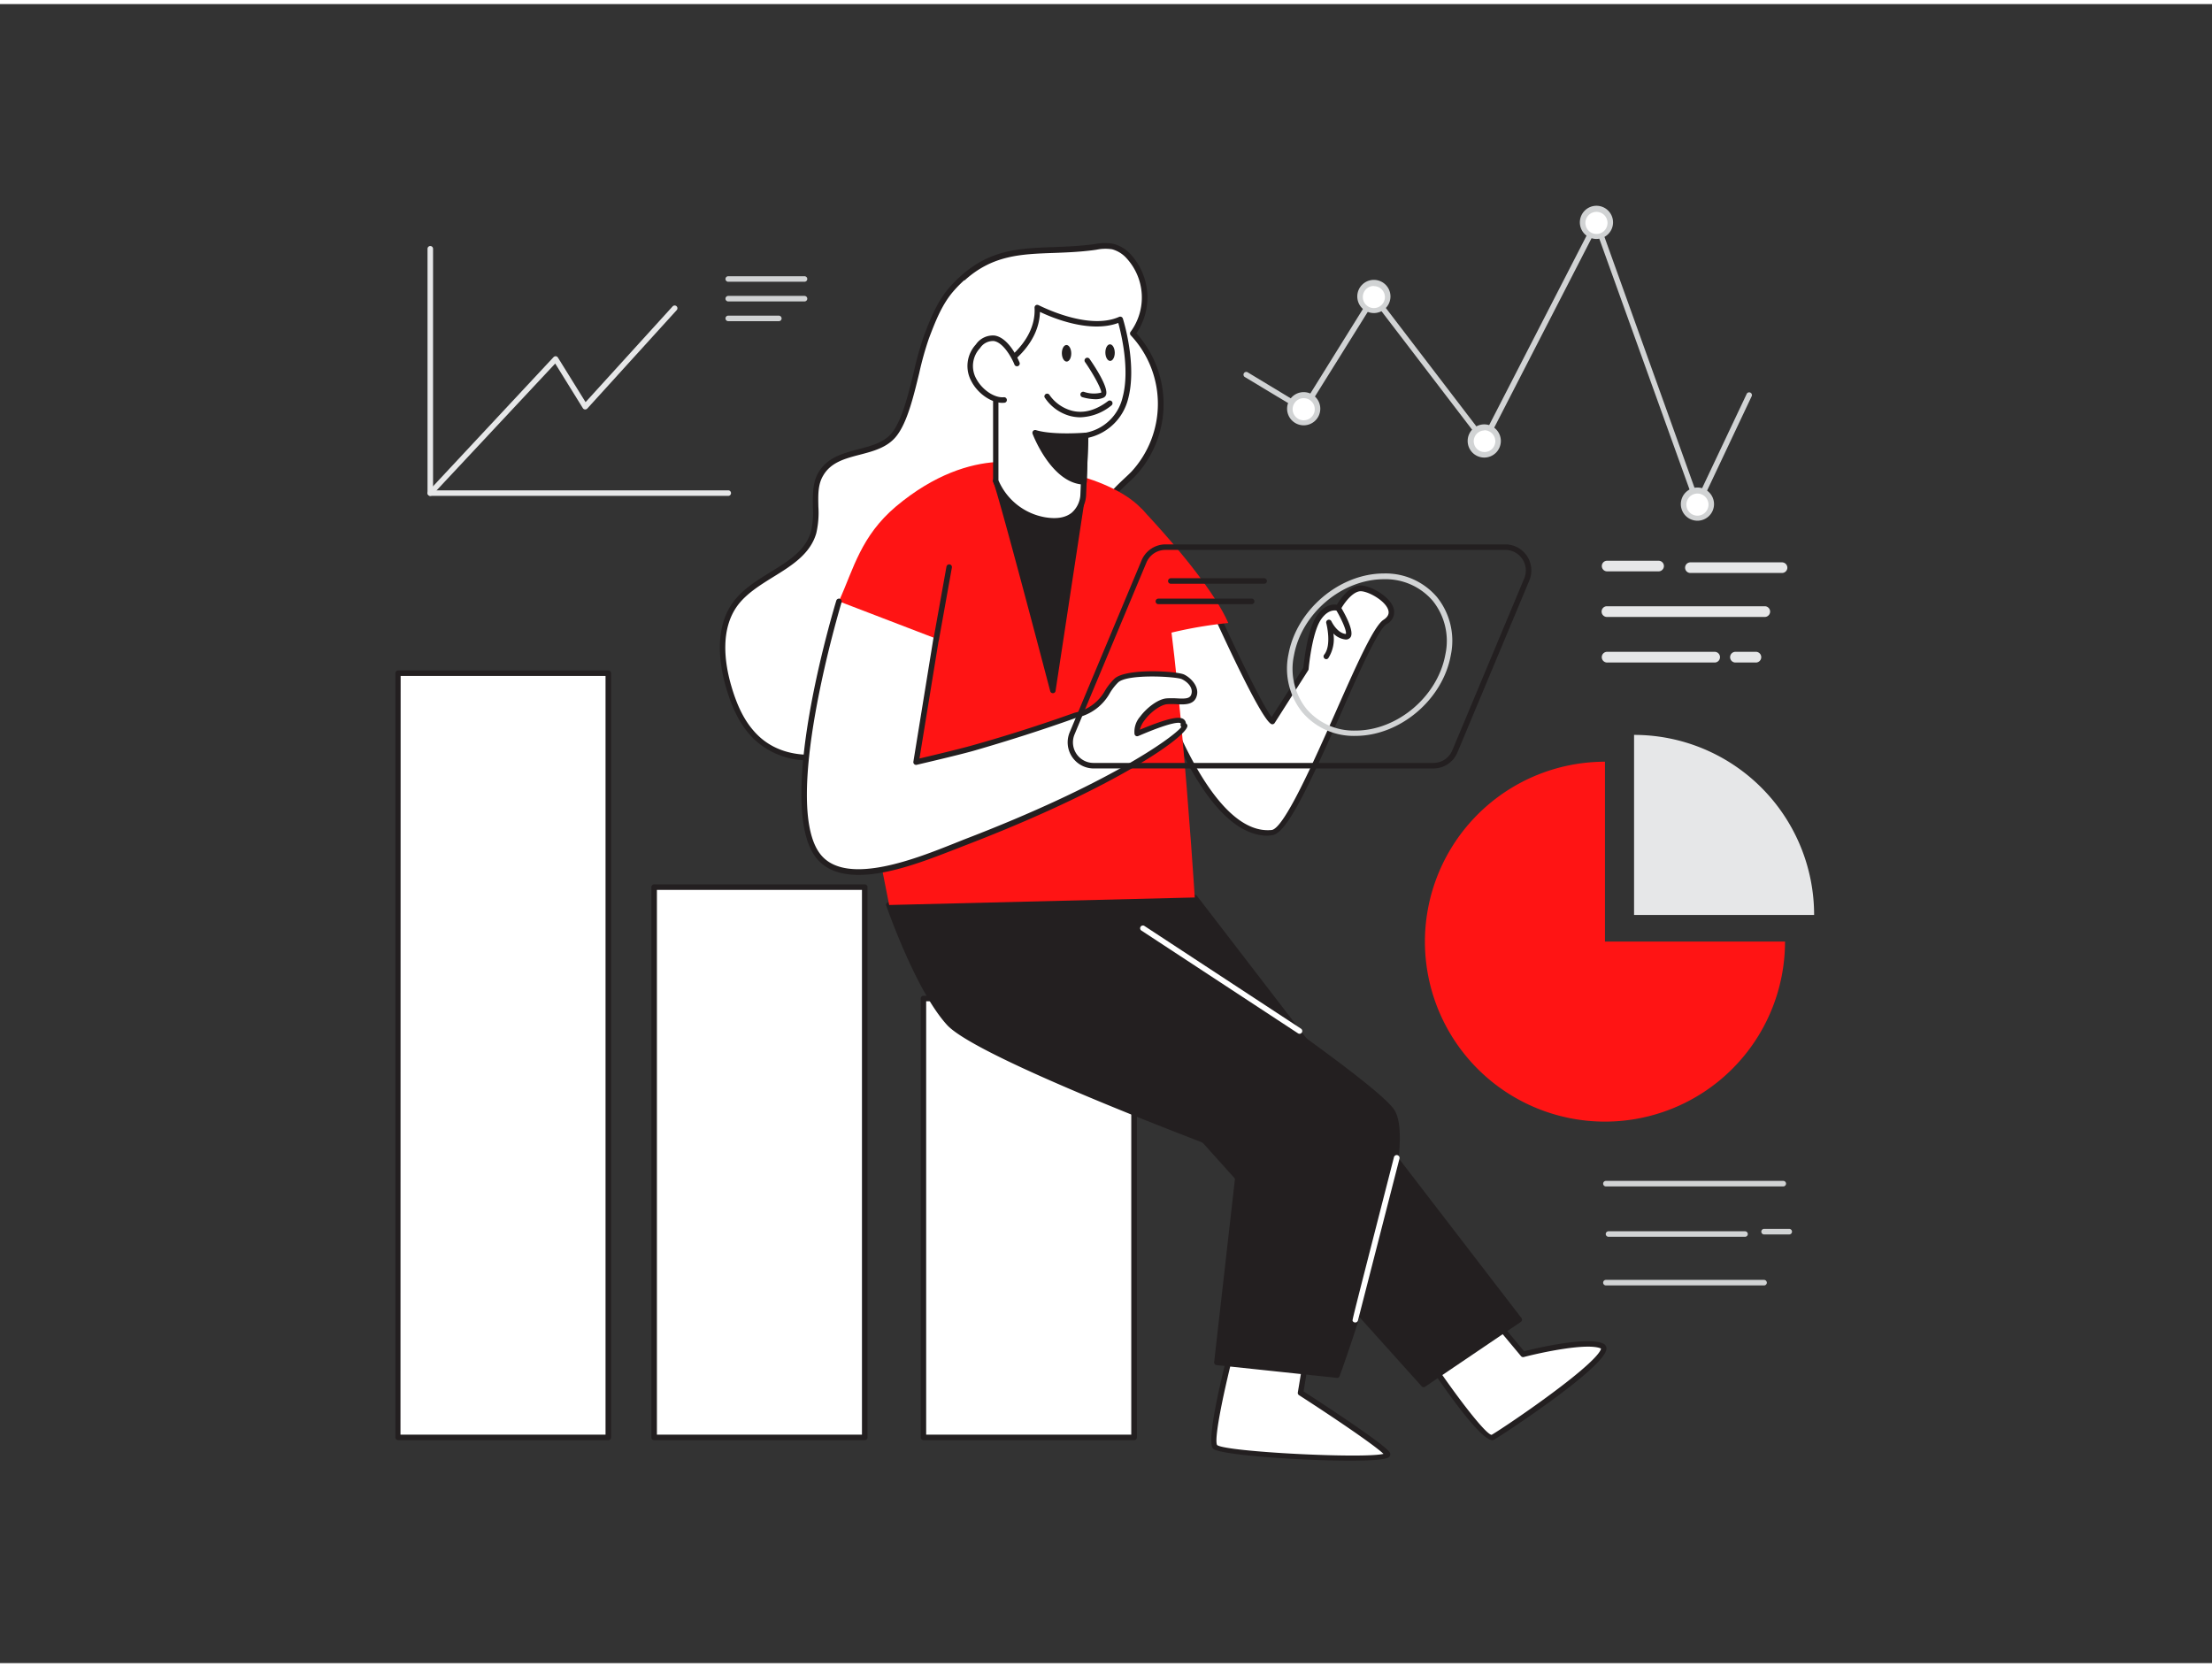 <svg xmlns="http://www.w3.org/2000/svg" viewBox="0 0 400 300" width="406" height="306" class="illustration styles_illustrationTablet__1DWOa"><rect x="0" y="0" width="400" height="300" fill="#333333" stroke="none"/><g id="_507_data_analyst_flatline" data-name="#507_data_analyst_flatline"><path d="M258.11,244.82s10.14,15.21,11.83,14.36,22.9-15.11,19.8-16.52-14.27,1.51-14.27,1.51l-8.35-10Z" fill="#fff"></path><path d="M269.88,259.69c-2,0-7.68-7.83-12.19-14.59a.5.5,0,0,1,0-.6l9-10.7a.49.49,0,0,1,.76,0l8.15,9.8c1.88-.47,11.34-2.74,14.3-1.39a1,1,0,0,1,.6.89c.06,3.32-19.48,16.08-20.39,16.53A.64.64,0,0,1,269.88,259.69Zm-11.15-14.83c4.47,6.67,9.91,13.79,11,13.86.65-.35,5.73-3.67,10.69-7.35,9.07-6.71,9.1-8.12,9.08-8.26-2.43-1.09-10.89.74-13.95,1.54a.49.49,0,0,1-.51-.17l-8-9.58Z" fill="#231f20"></path><path d="M223.2,241.44s-4.79,17.93-3.48,19.43,32.29,3,31.16,1.32-15.7-11.08-15.7-11.08l1.39-8.4Z" fill="#fff"></path><path d="M244.14,263.39c-9.09,0-23.8-1.05-24.79-2.19-1.38-1.58,2.22-15.62,3.36-19.89a.51.51,0,0,1,.53-.36l13.38,1.26a.55.55,0,0,1,.35.2.48.48,0,0,1,.09.38l-1.33,8.08c2.4,1.55,14.47,9.39,15.57,11a.64.64,0,0,1-.17.89C250.59,263.22,247.83,263.39,244.14,263.39ZM223.57,242c-2.23,8.44-4.12,17.59-3.47,18.57,1.59,1.23,26.46,2.49,30.08,1.59-1.76-1.7-9.86-7.13-15.27-10.61a.48.48,0,0,1-.22-.5l1.3-7.87Z" fill="#231f20"></path><rect x="166.98" y="179.82" width="38.08" height="79.37" fill="#fff"></rect><path d="M205.07,259.68H167a.5.5,0,0,1-.5-.5V179.82a.5.5,0,0,1,.5-.5h38.09a.5.5,0,0,1,.5.5v79.36A.5.5,0,0,1,205.07,259.68Zm-37.59-1h37.09V180.32H167.48Z" fill="#231f20"></path><rect x="118.29" y="159.68" width="38.08" height="99.5" fill="#fff"></rect><path d="M156.37,259.68H118.29a.5.5,0,0,1-.5-.5v-99.5a.5.5,0,0,1,.5-.5h38.08a.5.5,0,0,1,.5.5v99.5A.5.5,0,0,1,156.37,259.68Zm-37.58-1h37.08v-98.5H118.79Z" fill="#231f20"></path><rect x="71.95" y="120.99" width="38.08" height="138.19" fill="#fff"></rect><path d="M110,259.68H72a.5.5,0,0,1-.5-.5V121a.5.5,0,0,1,.5-.5H110a.5.5,0,0,1,.5.5V259.18A.5.5,0,0,1,110,259.68Zm-37.58-1h37.08V121.49H72.45Z" fill="#231f20"></path><polygon points="216.05 161.56 274.72 237.9 257.45 249.61 178.3 161.56 216.05 161.56" fill="#231f20"></polygon><path d="M257.45,250.11a.5.5,0,0,1-.37-.17l-79.16-88.05a.49.49,0,0,1-.08-.53.51.51,0,0,1,.46-.3h37.75a.49.49,0,0,1,.39.19l58.68,76.34a.54.54,0,0,1,.1.39.48.48,0,0,1-.22.33L257.73,250A.47.47,0,0,1,257.45,250.11Zm-78-88.05L257.53,249,274,237.78l-58.2-75.72Z" fill="#231f20"></path><path d="M160.79,162.92s5.19,15.17,10.85,21.37,52.69,23.65,52.69,23.65l-4.28,37.67,21.74,2.31s14.86-41.11,9.82-47.87-60-43-60-43Z" fill="#231f20"></path><path d="M241.79,248.42h0L220,246.11a.52.52,0,0,1-.34-.18.5.5,0,0,1-.1-.37l4.23-37.29c-4.73-1.77-47-17.65-52.52-23.65-5.66-6.2-10.74-20.92-11-21.54a.49.49,0,0,1,0-.41.53.53,0,0,1,.34-.25l30.84-5.86a.51.51,0,0,1,.36.07C194.15,158.12,247,193,252,199.76c2.19,2.93,1.2,12-2.94,26.89-3,11-6.77,21.34-6.81,21.44A.5.5,0,0,1,241.79,248.42Zm-21.18-3.25,20.84,2.21c.69-1.93,3.94-11.19,6.66-21,5-18.18,4.47-24.19,3.1-26-4.8-6.42-56.31-40.54-59.69-42.77l-30.06,5.72c1,2.76,5.63,15.26,10.55,20.65,5.52,6,52,23.35,52.5,23.52a.5.5,0,0,1,.32.53Z" fill="#231f20"></path><path d="M218.7,107.54s9.88,22,11.38,22.15l6.1-9.48s.56-6.47,2.25-9.1,3.57-1.88,3.57-1.88,1.67-3.16,3.73-3.53,8.49,3.61,4.72,6.07S234.51,149.41,230,149.85c-14.33,1.38-24.51-38.25-24.41-38.37Z" fill="#fff"></path><path d="M229.24,150.38c-5.51,0-11-5.54-16.2-16.5-4-8.43-8.43-22.12-7.81-22.75a.45.45,0,0,1,.21-.12l13.12-4a.52.52,0,0,1,.6.27c4.25,9.46,9.27,19.78,10.8,21.63l5.73-8.92c.09-.94.7-6.67,2.32-9.2,1.41-2.2,3-2.29,3.74-2.18.52-.87,2-3.11,3.89-3.45,1.7-.31,5.44,1.73,6.28,3.84a2.43,2.43,0,0,1-1.2,3.13c-1.53,1-5,8.77-8.3,16.29-5.78,13.05-9.76,21.62-12.39,21.87A7,7,0,0,1,229.24,150.38Zm-23.07-38.55a129.82,129.82,0,0,0,6.84,19.6c3.84,8.55,9.88,18.61,16.93,17.92,2.24-.22,7.63-12.39,11.57-21.29,3.69-8.35,6.89-15.56,8.66-16.71,1.13-.74,1-1.45.82-1.93-.69-1.75-4-3.45-5.17-3.23-1.5.27-2.95,2.46-3.38,3.27a.51.51,0,0,1-.63.24c-.05,0-1.53-.54-3,1.68-1.6,2.49-2.17,8.81-2.17,8.87a.45.45,0,0,1-.08.23L230.5,130a.51.51,0,0,1-.48.23c-1.53-.19-7.84-13.71-11.6-22Z" fill="#231f20"></path><path d="M174.05,49.54a23.48,23.48,0,0,0-1.91,1.94c-2.2,2.48-3.43,5.65-4.61,8.74-1.79,4.69-2.87,13.83-5.8,17.58-3.22,4.11-10.46,2.33-13.29,7.18-1.81,3.1-.33,7.12-1.31,10.57-1.79,6.24-10.24,7.66-14.12,12.87-3.1,4.15-2.7,10-1.27,14.94,1,3.43,2.46,6.84,5,9.3,8.32,7.94,24.3,1.38,30-6.72,2.85-4.09,4.46-9.5,8.91-11.74,3.23-1.62,7.06-1.07,10.67-1.2a26.85,26.85,0,0,0,11.43-3c3.7-1.93,7.28-5.92,5.83-9.83-.91-2.43-3.56-4-4-6.57-.68-3.52,2.94-6.13,5.47-8.67,6.61-6.67,6.54-18.77-.15-25.36a11,11,0,0,0-.75-13.93,5.9,5.9,0,0,0-2.89-1.79,9.63,9.63,0,0,0-3.38.11C188.6,45.18,181.24,43.06,174.05,49.54Z" fill="#fff"></path><path d="M146.5,136.75A14.13,14.13,0,0,1,136.44,133c-2.29-2.18-3.94-5.21-5.18-9.53s-2.09-10.76,1.35-15.37c1.7-2.29,4.24-3.86,6.7-5.38,3.27-2,6.36-3.93,7.34-7.33a15.54,15.54,0,0,0,.34-4.49c0-2.11-.09-4.3,1-6.19,1.6-2.74,4.48-3.49,7.25-4.22,2.4-.63,4.67-1.22,6.08-3,1.81-2.31,2.94-6.93,3.93-11a60.93,60.93,0,0,1,1.8-6.44c1.14-3,2.42-6.31,4.7-8.89a24.49,24.49,0,0,1,2-2h0c5.33-4.8,10.65-5,16.8-5.22,2.32-.09,4.71-.18,7.26-.52l.38-.06a8.65,8.65,0,0,1,3.17,0,6.32,6.32,0,0,1,3.14,1.94,11.54,11.54,0,0,1,1,14.23,19.12,19.12,0,0,1-.15,25.75c-.41.42-.85.84-1.3,1.26-2.24,2.11-4.54,4.29-4,7a7.84,7.84,0,0,0,2,3.39,11.43,11.43,0,0,1,2,3.1c1.48,4-1.93,8.28-6.06,10.45a27.53,27.53,0,0,1-11.65,3.09c-.88,0-1.76,0-2.65,0-2.69,0-5.47,0-7.82,1.13-3,1.49-4.61,4.46-6.34,7.59-.74,1.34-1.51,2.73-2.38,4-3.73,5.33-11.56,9.71-18.61,10.42C147.84,136.72,147.16,136.75,146.5,136.75Zm27.89-86.84a22.54,22.54,0,0,0-1.88,1.9c-2.16,2.44-3.36,5.57-4.51,8.59a56.47,56.47,0,0,0-1.77,6.31c-1.07,4.39-2.17,8.92-4.11,11.39-1.62,2.07-4.16,2.74-6.62,3.38-2.69.7-5.24,1.37-6.63,3.76-1,1.64-.92,3.59-.88,5.66a16.34,16.34,0,0,1-.38,4.78c-1.08,3.78-4.49,5.88-7.78,7.91-2.37,1.47-4.83,3-6.42,5.12C130.22,113,131,119,132.22,123.22s2.75,7,4.91,9.08c3.51,3.35,8.09,3.68,11.31,3.35,6.79-.67,14.31-4.88,17.89-10,.84-1.21,1.6-2.57,2.33-3.89,1.73-3.13,3.52-6.38,6.76-8,2.57-1.28,5.47-1.26,8.27-1.23.88,0,1.75,0,2.61,0a26.63,26.63,0,0,0,11.22-3c3.75-2,6.88-5.76,5.59-9.21a10.43,10.43,0,0,0-1.85-2.81A8.75,8.75,0,0,1,199,93.66c-.61-3.22,2-5.7,4.33-7.89.44-.41.88-.82,1.28-1.23a18.11,18.11,0,0,0-.14-24.65.5.5,0,0,1,0-.66A10.48,10.48,0,0,0,203.75,46a5.41,5.41,0,0,0-2.64-1.66,7.86,7.86,0,0,0-2.81.07l-.39.06c-2.59.35-5,.44-7.35.53-6,.21-11.11.4-16.17,5Z" fill="#231f20"></path><path d="M206.41,91.24s12.28,12.76,15.7,20.68a76.87,76.87,0,0,0-17.26,3.77Z" fill="#ff1414"></path><path d="M187.54,83.66S176.14,79,162,90.86C155.7,96.21,154.38,102,151.71,108c2,20.1,9.08,54.91,9.08,54.91l55.26-1.36s-3.81-60.95-8.23-68.47S187.54,83.66,187.54,83.66Z" fill="#ff1414"></path><path d="M180.05,86.21c.86,1.68,10.34,37.9,10.34,37.9l5.11-33.64Z" fill="#231f20"></path><path d="M190.39,124.61a.49.49,0,0,1-.48-.38c-2.64-10.06-9.62-36.46-10.3-37.8a.48.48,0,0,1,.06-.54.51.51,0,0,1,.52-.17L195.64,90a.49.49,0,0,1,.36.55l-5.12,33.64a.48.48,0,0,1-.46.42Zm-9.55-37.67c1.61,5.06,7.48,27.31,9.42,34.7l4.68-30.81Z" fill="#231f20"></path><path d="M202.55,57s2.58,8.19.94,14.27A9,9,0,0,1,196.3,78l-.42,10.86s-.17,5.56-6.94,4.43a11.69,11.69,0,0,1-8.89-7.08v-20s7.89-4.14,7.5-11.34C187.56,54.86,196.56,59.66,202.55,57Z" fill="#fff"></path><path d="M190.65,93.94a11.37,11.37,0,0,1-1.79-.15,12.09,12.09,0,0,1-9.28-7.42.45.45,0,0,1,0-.16v-20a.48.48,0,0,1,.27-.44c.07,0,7.6-4.08,7.23-10.87a.51.51,0,0,1,.23-.45.5.5,0,0,1,.5,0c.09,0,8.86,4.65,14.56,2.11a.5.5,0,0,1,.68.31c.11.34,2.61,8.4.94,14.55a9.58,9.58,0,0,1-7.18,7l-.41,10.47a5.62,5.62,0,0,1-1.9,3.85A5.84,5.84,0,0,1,190.65,93.94Zm-10.1-7.83A11.27,11.27,0,0,0,189,92.8c2.09.35,3.71.07,4.82-.84a4.66,4.66,0,0,0,1.54-3.12L195.8,78a.5.5,0,0,1,.44-.48A8.44,8.44,0,0,0,203,71.12c1.35-5-.26-11.58-.78-13.46-5.15,1.9-11.92-.92-14.16-2-.18,6.26-6.14,10-7.51,10.82Z" fill="#231f20"></path><path d="M183.88,64.94s-3.07-7.67-7-3.06,1.35,10,4.71,9.71" fill="#fff"></path><path d="M181.27,72.11c-2,0-4.46-1.66-5.62-3.92a5.73,5.73,0,0,1,.82-6.64,3.72,3.72,0,0,1,3.42-1.61c2.68.45,4.38,4.64,4.45,4.81a.5.5,0,1,1-.92.37c-.43-1.06-1.93-3.9-3.69-4.19a2.79,2.79,0,0,0-2.5,1.27,4.73,4.73,0,0,0-.7,5.53c1.05,2,3.29,3.53,5,3.36a.5.5,0,0,1,.54.46.49.49,0,0,1-.45.54Z" fill="#231f20"></path><path d="M198.07,71.45a9,9,0,0,1-2.35-.37.51.51,0,0,1-.33-.63.51.51,0,0,1,.63-.33,5.45,5.45,0,0,0,3.11.14c.13-.44-1.21-3.05-2.92-5.53a.49.49,0,0,1,.12-.69.5.5,0,0,1,.7.12c.8,1.15,3.38,5,3,6.42a.87.87,0,0,1-.48.59A3.5,3.5,0,0,1,198.07,71.45Z" fill="#231f20"></path><path d="M195.36,74.72a7.48,7.48,0,0,1-1.93-.26,8,8,0,0,1-4.55-3.37.5.5,0,0,1,.92-.38,7.21,7.21,0,0,0,4.07,2.83c2.09.52,4.28-.07,6.51-1.76a.5.5,0,1,1,.6.8A9.33,9.33,0,0,1,195.36,74.72Z" fill="#231f20"></path><path d="M196.3,78s-5.83.5-9.13-.48c0,0,3.31,8.7,8.83,8.87Z" fill="#231f20"></path><path d="M196,86.89h0c-5.79-.18-9.14-8.82-9.28-9.19a.54.54,0,0,1,.1-.52.51.51,0,0,1,.51-.14c3.17.95,8.89.46,8.95.46a.52.52,0,0,1,.39.14.47.47,0,0,1,.15.38l-.3,8.39A.5.5,0,0,1,196,86.89Zm-8-8.65c1,2.09,3.65,7.09,7.49,7.61l.26-7.31A33.67,33.67,0,0,1,188,78.24Z" fill="#231f20"></path><ellipse cx="192.87" cy="63.15" rx="0.85" ry="1.5" transform="translate(-0.96 3) rotate(-0.89)" fill="#231f20"></ellipse><ellipse cx="200.73" cy="63.03" rx="0.85" ry="1.5" transform="translate(-0.95 3.12) rotate(-0.89)" fill="#231f20"></ellipse><path d="M151.71,108s-11.5,37.66-3.41,46.43c5.61,6.09,20-.51,26.26-2.92,30.94-11.87,41.89-21.58,39.42-21.12.76-2.54-7,1-8.3,1.49-.52-2.08,3.28-5.74,5.42-5.86s4.6.75,4.93-1.37c.18-1.21-1-2.44-2.05-3s-10.11-1.09-12,.63c-1.24,1.11-1.87,2.76-3,3.94a11.21,11.21,0,0,1-4.35,2.35q-9.19,3.3-18.62,5.94c-3,.86-10.22,2.52-10.22,2.52l3.61-22.24" fill="#fff"></path><path d="M155.26,157.47c-2.93,0-5.53-.73-7.33-2.69-8.18-8.88,2.83-45.37,3.3-46.91a.51.51,0,0,1,.63-.34.51.51,0,0,1,.33.63c-.11.37-11.32,37.48-3.52,45.94,4.84,5.26,17.11.37,23.7-2.25l2-.8c25.9-9.93,37.63-18.32,39.26-20.32h0a.53.53,0,0,1-.13-.48.54.54,0,0,0,0-.2c-.12-.1-1-.53-7.27,2.14l-.39.16a.51.51,0,0,1-.42,0,.54.54,0,0,1-.26-.33,4.15,4.15,0,0,1,1-3.16c1.14-1.54,3.23-3.23,4.87-3.32a15.77,15.77,0,0,1,1.69,0c1.84.11,2.61.05,2.77-1s-.79-2-1.78-2.47-9.72-1-11.49.57a9.38,9.38,0,0,0-1.55,2,9,9,0,0,1-6,4.4c-6.11,2.19-12.39,4.19-18.66,6-3,.84-10.17,2.5-10.24,2.52a.49.49,0,0,1-.45-.12.5.5,0,0,1-.15-.45l3.61-22.24a.49.49,0,0,1,.57-.41.51.51,0,0,1,.42.57l-3.5,21.51c1.91-.45,7.05-1.67,9.47-2.35,6.25-1.75,12.5-3.75,18.6-5.93a8.11,8.11,0,0,0,5.49-4,10.57,10.57,0,0,1,1.73-2.18c2.15-1.91,11.33-1.35,12.6-.71s2.54,2.09,2.32,3.52c-.32,2-2.17,1.92-3.81,1.83a12.15,12.15,0,0,0-1.59,0c-1.12.06-3,1.37-4.12,2.92a4.57,4.57,0,0,0-.84,1.69c4.86-2,7.19-2.58,8-1.83a1,1,0,0,1,.33.68.63.63,0,0,1,.26.35c.48,1.69-12.57,11.1-40,21.65l-2,.78C167.92,154.69,161,157.47,155.26,157.47Z" fill="#231f20"></path><path d="M169.31,115.31h-.09a.49.49,0,0,1-.4-.58l2.33-13a.51.51,0,0,1,.58-.41.5.5,0,0,1,.4.58l-2.33,13A.49.49,0,0,1,169.31,115.31Z" fill="#231f20"></path><path d="M239.84,118.46a.51.51,0,0,1-.31-.11.5.5,0,0,1-.08-.7c1.42-1.75.39-5.67.38-5.71a.49.49,0,0,1,.31-.59.5.5,0,0,1,.62.25s1,2.14,2.6,2.3c.23-.37-.62-2.45-1.79-4.41a.51.51,0,0,1,.17-.69.51.51,0,0,1,.69.18c.77,1.29,2.49,4.41,1.8,5.49a1,1,0,0,1-1,.42,3.63,3.63,0,0,1-2.11-1.07,6.42,6.42,0,0,1-.92,4.45A.48.48,0,0,1,239.84,118.46Z" fill="#231f20"></path><path d="M245.11,132.33a12.2,12.2,0,0,1-9.59-4.25A12.6,12.6,0,0,1,233,117.56c1.46-8,9.2-14.6,17.25-14.6a12.19,12.19,0,0,1,9.59,4.26,12.6,12.6,0,0,1,2.51,10.52h0C260.9,125.78,253.16,132.33,245.11,132.33ZM250.26,104c-7.59,0-14.89,6.18-16.27,13.78a11.63,11.63,0,0,0,2.29,9.7,11.23,11.23,0,0,0,8.83,3.89c7.59,0,14.88-6.18,16.26-13.77h0a11.58,11.58,0,0,0-2.29-9.7A11.23,11.23,0,0,0,250.26,104Z" fill="#d1d3d4"></path><path d="M259.24,138.22H197.78a4.72,4.72,0,0,1-4.35-6.53l13-31.09a4.7,4.7,0,0,1,4.35-2.9H272.2a4.71,4.71,0,0,1,4.35,6.53l-13,31.09A4.7,4.7,0,0,1,259.24,138.22ZM210.74,98.7a3.71,3.71,0,0,0-3.43,2.29l-13,31.08a3.72,3.72,0,0,0,3.43,5.15h61.46a3.71,3.71,0,0,0,3.43-2.29l13-31.08a3.72,3.72,0,0,0-3.43-5.15Z" fill="#231f20"></path><path d="M228.6,104.82H211.72a.5.5,0,0,1-.5-.5.51.51,0,0,1,.5-.5H228.6a.51.51,0,0,1,.5.5A.5.5,0,0,1,228.6,104.82Z" fill="#231f20"></path><path d="M226.34,108.51H209.47a.5.5,0,0,1-.5-.5.5.5,0,0,1,.5-.5h16.87a.5.5,0,0,1,.5.5A.5.5,0,0,1,226.34,108.51Z" fill="#231f20"></path><path d="M245.05,238.4a.51.51,0,0,1-.45-.28c-.08-.16-.08-.16,7.47-29.6a.5.5,0,0,1,1,.25s-7.46,29.06-7.5,29.25a.53.53,0,0,1-.43.38Z" fill="#fff"></path><path d="M235,186.2a.53.53,0,0,1-.27-.08L206.4,167.53a.49.49,0,0,1-.14-.69.5.5,0,0,1,.69-.14l28.32,18.58a.51.51,0,0,1,.14.7A.52.52,0,0,1,235,186.2Z" fill="#fff"></path><path d="M257.67,169.52a32.56,32.56,0,1,0,65.12,0H290.23V137A32.57,32.57,0,0,0,257.67,169.52Z" fill="#ff1414"></path><path d="M295.49,132.15v32.56h32.56A32.56,32.56,0,0,0,295.49,132.15Z" fill="#e6e7e8"></path><path d="M310.13,118.56H290.69a.47.47,0,1,1,0-.93h19.44a.47.47,0,0,1,0,.93Z" fill="#d1d3d4"></path><path d="M317.45,118.56h-3.69a.47.47,0,0,1,0-.93h3.69a.47.47,0,1,1,0,.93Z" fill="#d1d3d4"></path><path d="M319.19,110.32H290.52a.47.47,0,0,1,0-.93h28.67a.47.47,0,0,1,0,.93Z" fill="#d1d3d4"></path><path d="M299.93,102.08h-9.31a.46.46,0,0,1-.46-.46.45.45,0,0,1,.46-.46h9.31a.46.46,0,0,1,.46.46A.47.47,0,0,1,299.93,102.08Z" fill="#d1d3d4"></path><path d="M322.25,102.37H305.68a.45.45,0,0,1-.46-.46.46.46,0,0,1,.46-.46h16.57a.47.47,0,0,1,.46.46A.46.46,0,0,1,322.25,102.37Z" fill="#d1d3d4"></path><path d="M310.13,118.56H290.69a.47.47,0,1,1,0-.93h19.44a.47.47,0,0,1,0,.93Z" fill="none" stroke="#e6e7e8" stroke-linecap="round" stroke-linejoin="round"></path><path d="M317.45,118.56h-3.69a.47.47,0,0,1,0-.93h3.69a.47.47,0,1,1,0,.93Z" fill="none" stroke="#e6e7e8" stroke-linecap="round" stroke-linejoin="round"></path><path d="M319.19,110.32H290.52a.47.47,0,0,1,0-.93h28.67a.47.47,0,0,1,0,.93Z" fill="none" stroke="#e6e7e8" stroke-linecap="round" stroke-linejoin="round"></path><path d="M299.93,102.08h-9.31a.46.46,0,0,1-.46-.46.45.45,0,0,1,.46-.46h9.31a.46.46,0,0,1,.46.46A.47.47,0,0,1,299.93,102.08Z" fill="none" stroke="#e6e7e8" stroke-linecap="round" stroke-linejoin="round"></path><path d="M322.25,102.37H305.68a.45.45,0,0,1-.46-.46.46.46,0,0,1,.46-.46h16.57a.47.47,0,0,1,.46.46A.46.46,0,0,1,322.25,102.37Z" fill="none" stroke="#e6e7e8" stroke-linecap="round" stroke-linejoin="round"></path><path d="M322.47,213.8H290.4a.5.5,0,0,1-.5-.5.5.5,0,0,1,.5-.5h32.07a.5.5,0,0,1,.5.5A.5.5,0,0,1,322.47,213.8Z" fill="#d1d3d4"></path><path d="M315.56,222.91H290.87a.5.5,0,0,1-.5-.5.5.5,0,0,1,.5-.5h24.69a.51.51,0,0,1,.5.5A.5.5,0,0,1,315.56,222.91Z" fill="#d1d3d4"></path><path d="M319,231.7H290.4a.5.5,0,0,1-.5-.5.5.5,0,0,1,.5-.5H319a.51.51,0,0,1,.5.5A.5.5,0,0,1,319,231.7Z" fill="#d1d3d4"></path><path d="M323.57,222.48H319a.5.5,0,0,1,0-1h4.55a.5.5,0,0,1,0,1Z" fill="#d1d3d4"></path><path d="M131.69,88.93H77.81a.5.5,0,0,1-.5-.5V44.25a.5.5,0,0,1,.5-.5.5.5,0,0,1,.5.5V87.93h53.38a.5.5,0,0,1,0,1Z" fill="#e6e7e8"></path><path d="M77.81,88.93a.49.49,0,0,1-.34-.14.48.48,0,0,1,0-.7l22.63-24.25a.54.54,0,0,1,.42-.16.52.52,0,0,1,.37.24l5,8.06,15.72-17.29a.5.5,0,1,1,.74.67L106.2,73.14a.51.51,0,0,1-.42.16.48.48,0,0,1-.38-.23l-5-8.07L78.17,88.77A.48.48,0,0,1,77.81,88.93Z" fill="#e6e7e8"></path><path d="M307,91h0a.48.48,0,0,1-.44-.33L288.61,40.77,268.84,79.24a.52.52,0,0,1-.4.27.51.51,0,0,1-.44-.2L248.49,53.8,236.18,73.53a.51.51,0,0,1-.69.16l-10.35-6.23a.5.5,0,1,1,.52-.85l9.93,6L248,52.66a.52.52,0,0,1,.4-.24.47.47,0,0,1,.42.2l19.47,25.46,19.94-38.79a.52.52,0,0,1,.48-.27.53.53,0,0,1,.44.33l17.88,49.81,8.8-18.61a.5.5,0,1,1,.9.42l-9.31,19.71A.49.49,0,0,1,307,91Z" fill="#d1d3d4"></path><circle cx="235.75" cy="73.21" r="2.45" fill="#fff"></circle><path d="M235.75,76.17a3,3,0,1,1,3-3A3,3,0,0,1,235.75,76.17Zm0-4.91a2,2,0,1,0,2,1.95A2,2,0,0,0,235.75,71.26Z" fill="#d1d3d4"></path><circle cx="248.44" cy="52.92" r="2.45" fill="#fff"></circle><path d="M248.44,55.87a3,3,0,1,1,3-2.95A3,3,0,0,1,248.44,55.87Zm0-4.9a2,2,0,1,0,2,2A2,2,0,0,0,248.44,51Z" fill="#d1d3d4"></path><circle cx="288.7" cy="39.52" r="2.45" fill="#fff"></circle><path d="M288.69,42.47a3,3,0,1,1,3-2.95A3,3,0,0,1,288.69,42.47Zm0-4.9a2,2,0,1,0,2,2A2,2,0,0,0,288.69,37.57Z" fill="#d1d3d4"></path><circle cx="306.99" cy="90.47" r="2.45" fill="#fff"></circle><path d="M307,93.42a3,3,0,1,1,2.95-3A3,3,0,0,1,307,93.42Zm0-4.91a2,2,0,1,0,1.95,2A2,2,0,0,0,307,88.51Z" fill="#d1d3d4"></path><circle cx="268.4" cy="79.01" r="2.45" fill="#fff"></circle><path d="M268.4,82a3,3,0,1,1,3-2.95A3,3,0,0,1,268.4,82Zm0-4.9a1.95,1.95,0,1,0,2,2A2,2,0,0,0,268.4,77.06Z" fill="#d1d3d4"></path><path d="M145.48,50.21H131.69a.5.5,0,0,1-.5-.5.5.5,0,0,1,.5-.5h13.79a.5.5,0,0,1,.5.5A.5.5,0,0,1,145.48,50.21Z" fill="#d1d3d4"></path><path d="M145.48,53.77H131.69a.5.5,0,0,1-.5-.5.5.5,0,0,1,.5-.5h13.79a.5.5,0,0,1,.5.5A.5.5,0,0,1,145.48,53.77Z" fill="#d1d3d4"></path><path d="M140.84,57.34h-9.15a.5.5,0,0,1-.5-.5.5.5,0,0,1,.5-.5h9.15a.51.51,0,0,1,.5.5A.5.5,0,0,1,140.84,57.34Z" fill="#d1d3d4"></path></g></svg>